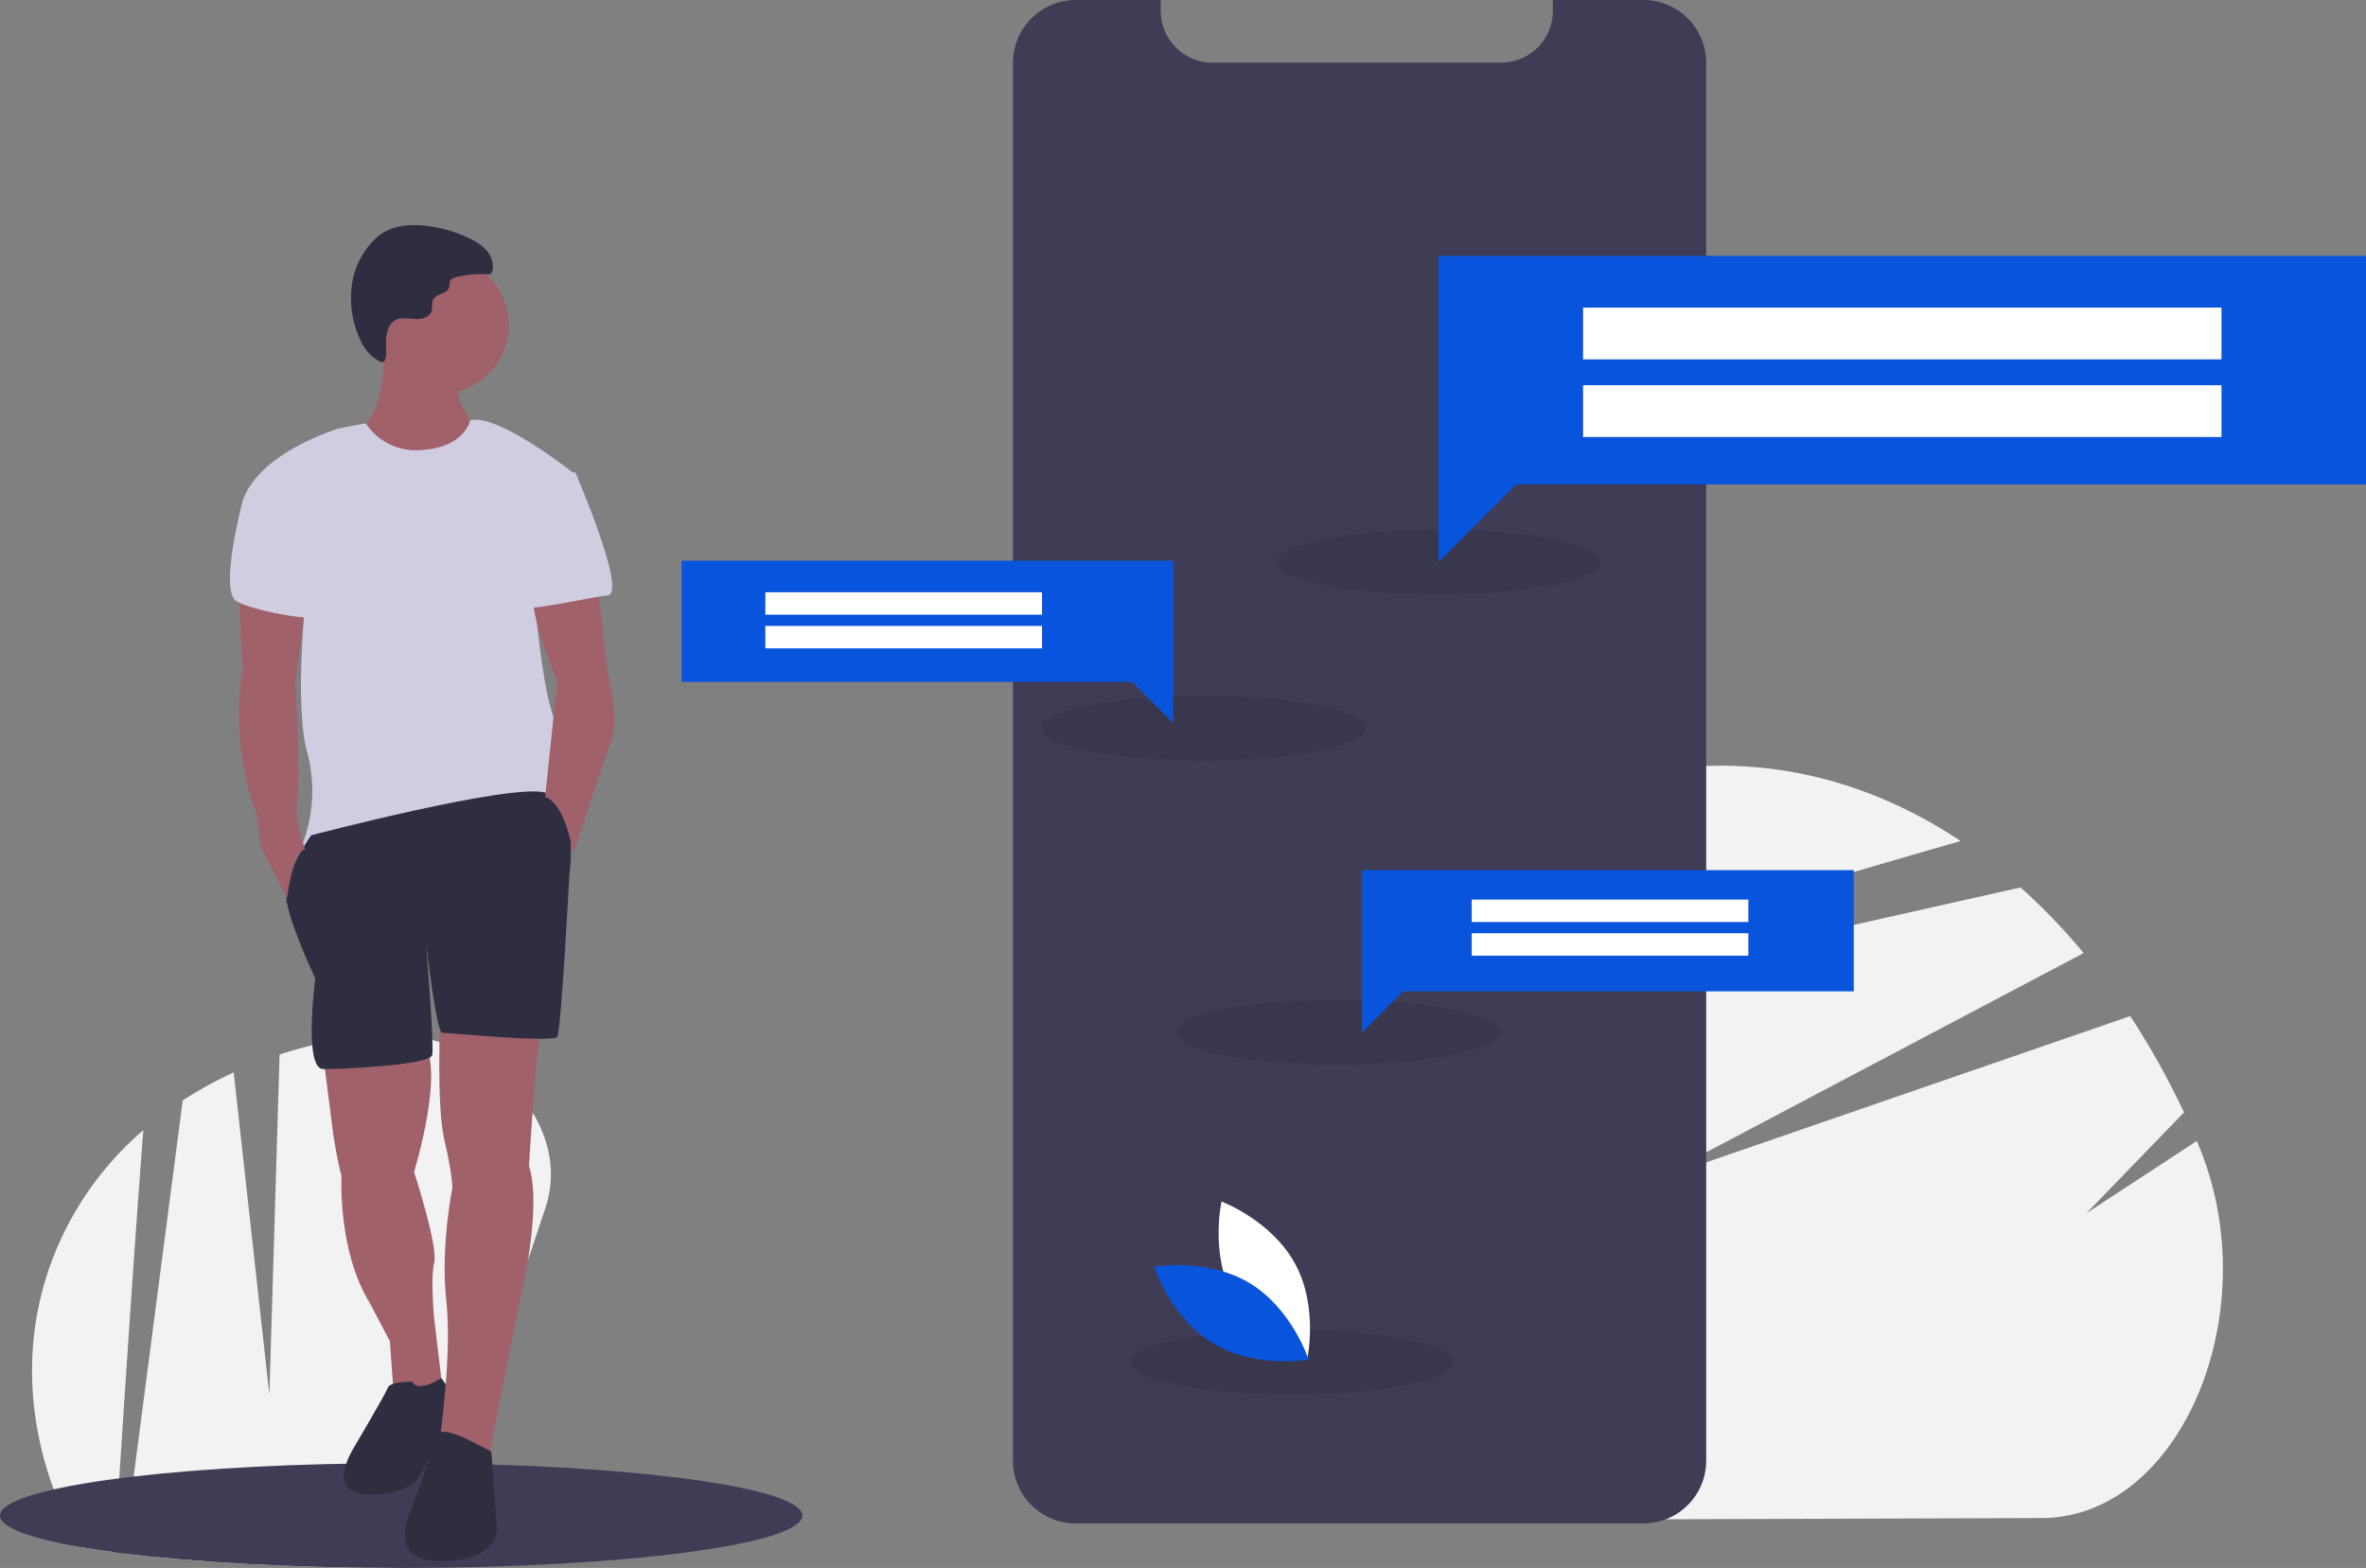 <svg id="eed9bbac-8433-4041-b27b-b9dabe773e72" data-name="Layer 1" xmlns="http://www.w3.org/2000/svg" width="1097" height="727.072" viewBox="0 0 1097 727.072"><rect x="0" y="0" width="1097" height="727.072" fill="#808080" stroke="none"/><title>share_opinion</title><path d="M998.215,790.389l-229.215.759c-60.81-18.272-110.632-81.736-110.947-176.887a269.465,269.465,0,0,1,3.238-42.812L845.913,529.971l142.424-31.995a283.262,283.262,0,0,1,29.256,30.419L881.403,600.308,817.156,634.234l72.194-24.907,149.843-51.694a363.37,363.37,0,0,1,24.916,44.672l-45.211,46.725,51.144-33.482q.328.769.653,1.541C1103.11,694.039,1062.893,790.175,998.215,790.389Z" transform="translate(-51.5 -86.464)" fill="#f2f2f2"/><path d="M960.547,476.44c-34.663,9.955-77.279,22.533-121.095,35.607-63.351,18.908-129.209,38.861-177.155,53.447l.031-.171a65.899,65.899,0,0,1,12.16-28.225c35.517-46.179,80.743-78.439,131.077-90.419h.004a188.906,188.906,0,0,1,43.202-5.154C888.816,441.393,926.748,453.953,960.547,476.44Z" transform="translate(-51.5 -86.464)" fill="#f2f2f2"/><path d="M304.4,646.526l-39.63,118.69-9.73,29.16a98.102,98.102,0,0,1-16.61,19.16h-.93c-49.93,0-95.27-2.57-128.68-6.74l4.65-35.65,9.98-76.46,12.76-97.92a181.568,181.568,0,0,1,23.63-13.01l11.25,101.56,5.31,47.91,1.54-51.3,3.19-106.48a213.056,213.056,0,0,1,30.78-7.48l16.71,38.1-7.9-39.38c.34-.04.68-.09,1.02-.13C272.47,560.446,318.32,604.806,304.4,646.526Z" transform="translate(-51.5 -86.464)" fill="#f2f2f2"/><path d="M117.95,610.546c-1.88,24.25-3.99,54.12-6.09,84.87-1.76,25.85-3.5,52.31-5.07,76.55-.78,12.09-1.52,23.63-2.19,34.27-5.68-.75-10.99-1.56-15.88-2.4a182.336,182.336,0,0,1-12.33-26.74c-8.6-23.47-11.89-48.08-9-72.39v-.01a144.303,144.303,0,0,1,6.46-28.82A148.437,148.437,0,0,1,117.95,610.546Z" transform="translate(-51.5 -86.464)" fill="#f2f2f2"/><path d="M423.5,789.246c0,13.38-82.78,24.22-185.07,24.29h-.93c-49.93,0-95.27-2.57-128.68-6.74-1.43-.19-2.84-.37-4.22-.56-5.68-.75-10.99-1.56-15.88-2.4-23.37-4.07-37.22-9.12-37.22-14.59,0-4.43,9.06-8.57,24.89-12.15,8.36-1.89,18.6-3.61,30.4-5.13q3.255-.435,6.68-.82c32.91-3.85,76.38-6.19,124.03-6.19,9.26,0,18.37.09,27.27.26C354.56,766.936,423.5,777.036,423.5,789.246Z" transform="translate(-51.5 -86.464)" fill="#3f3d56"/><path d="M201.429,576.604l4.673,36.453s1.869,12.151,3.739,18.694c0,0-1.869,34.584,13.086,58.886l9.347,17.759,1.869,26.171L257.51,737.371l-4.673-39.257s-1.869-18.694,0-26.171-9.347-42.061-9.347-42.061,14.955-48.604,3.739-60.755S201.429,576.604,201.429,576.604Z" transform="translate(-51.5 -86.464)" fill="#a0616a"/><path d="M242.555,727.089s-10.282,0-11.216,2.804-15.89,28.041-15.89,28.041-13.086,20.563,5.608,21.498,24.302-7.478,24.302-7.478,16.824-27.106,17.759-31.78-7.023-14.689-7.023-14.689S245.359,732.698,242.555,727.089Z" transform="translate(-51.5 -86.464)" fill="#2f2e41"/><circle cx="204.141" cy="150.846" r="31.78" fill="#a0616a"/><path d="M229.937,247.124s0,34.584-12.151,37.388S234.61,319.095,250.5,315.357s22.433-28.976,22.433-28.976-14.02-17.759-8.412-27.106S229.937,247.124,229.937,247.124Z" transform="translate(-51.5 -86.464)" fill="#a0616a"/><path d="M243.49,295.261a27.983,27.983,0,0,1-22.424-12.472s-13.095,2.191-14.964,3.125-34.584,11.216-42.061,32.714l29.91,38.322s-6.543,54.212,0,78.514a68.873,68.873,0,0,1-2.804,43.931s-2.804.935,1.869,2.804S305.18,462.571,307.049,456.963s-1.869-5.608.935-8.412,10.282-19.629,2.804-25.237-12.151-67.298-12.151-67.298l19.629-49.539s-35.874-28.67-48.782-25.084C269.483,281.393,266.857,295.261,243.49,295.261Z" transform="translate(-51.5 -86.464)" fill="#d0cde1"/><path d="M255.641,557.91s-1.869,41.127,1.869,57.016,3.739,22.433,3.739,22.433-5.608,27.106-2.804,52.343-3.271,65.915-3.271,65.915l22.9,6.991L292.094,691.571s11.216-43.931,4.673-64.494c0,0,3.739-62.624,6.543-69.167S255.641,557.91,255.641,557.91Z" transform="translate(-51.5 -86.464)" fill="#a0616a"/><path d="M230.56,242.97c.421-2.981,1.312-6.233,3.854-7.846,2.639-1.675,6.045-.988,9.162-.76s6.937-.552,7.961-3.504c.639-1.841-.051-4.041.945-5.716,1.586-2.665,6.428-2.361,7.264-5.347.265-.946.007-2.002.389-2.907.515-1.221,1.961-1.707,3.252-2.006a52.022,52.022,0,0,1,14.407-1.27,1.914,1.914,0,0,0,1.367-.271,1.672,1.672,0,0,0,.441-.768c1.095-3.273-.065-6.986-2.243-9.663a23.621,23.621,0,0,0-8.354-5.969,61.174,61.174,0,0,0-22.541-5.99c-5.962-.375-12.22.275-17.299,3.42a24.483,24.483,0,0,0-4.165,3.321,36.566,36.566,0,0,0-10.276,20.444A46.055,46.055,0,0,0,217.236,241.03c1.613,4.391,4.158,8.927,8.096,11.633,2.111,1.45,3.93,2.789,4.807.327C231.068,250.378,230.151,245.864,230.56,242.97Z" transform="translate(-51.5 -86.464)" fill="#2f2e41"/><path d="M195.82,473.787S181.8,492.481,184.604,505.567s13.086,34.584,13.086,34.584-5.608,42.061,3.739,42.061,49.539-1.869,50.473-6.543-2.804-51.408-2.804-51.408,4.673,41.127,7.478,41.127,51.408,4.673,53.278,1.869,5.608-74.776,5.608-74.776,5.098-33.943-11.004-38.47S195.82,473.787,195.82,473.787Z" transform="translate(-51.5 -86.464)" fill="#2f2e41"/><path d="M270.596,755.13s-16.824-9.347-17.759-1.869-11.216,34.584-11.216,34.584-10.282,21.498,12.151,22.433,28.041-9.347,28.041-14.02-2.514-36.736-2.514-36.736Z" transform="translate(-51.5 -86.464)" fill="#2f2e41"/><path d="M328.547,356.951l4.673,41.127s5.608,22.433,1.869,31.78-17.759,52.343-17.759,52.343-3.739-23.367-13.086-26.171l5.608-53.278s-13.382-33.246-10.43-37.654S328.547,356.951,328.547,356.951Z" transform="translate(-51.5 -86.464)" fill="#a0616a"/><path d="M162.171,359.755l1.869,37.388s-6.543,32.714,6.543,67.298l1.869,14.955,12.151,23.367s2.804-22.433,8.412-22.433c0,0-5.608-14.955-3.739-23.367s-.935-53.278-.935-53.278l4.673-36.295Z" transform="translate(-51.5 -86.464)" fill="#a0616a"/><path d="M307.984,305.542h10.282s24.302,56.082,14.955,57.016-39.257,8.412-40.192,4.673S307.984,305.542,307.984,305.542Z" transform="translate(-51.5 -86.464)" fill="#d0cde1"/><path d="M172.453,310.216l-8.412,8.412s-11.216,42.061-2.804,46.735,40.192,10.282,42.061,6.543S172.453,310.216,172.453,310.216Z" transform="translate(-51.5 -86.464)" fill="#d0cde1"/><path d="M842.581,115.594v648.2a29.139,29.139,0,0,1-29.13,29.11h-263.15a29.079,29.079,0,0,1-29.13-29.11v-648.2a29.127,29.127,0,0,1,29.13-29.13h39.38v5.05a23.987,23.987,0,0,0,23.98,23.99h133.84a23.789,23.789,0,0,0,14.22-4.68,22.285,22.285,0,0,0,2.36-1.98,23.917,23.917,0,0,0,7.4-17.33v-5.05h41.97A29.121,29.121,0,0,1,842.581,115.594Z" transform="translate(-51.5 -86.464)" fill="#3f3d56"/><ellipse cx="667" cy="260.642" rx="75" ry="15" opacity="0.1"/><ellipse cx="558" cy="337.642" rx="75" ry="15" opacity="0.1"/><ellipse cx="620" cy="478.642" rx="75" ry="15" opacity="0.1"/><ellipse cx="599" cy="631.642" rx="75" ry="15" opacity="0.1"/><polygon points="859.5 403.496 631.5 403.496 631.5 425.774 631.5 459.7 631.5 478.789 650.588 459.7 859.5 459.7 859.5 403.496" fill="#0954dd"/><polygon points="316 259.996 544 259.996 544 282.274 544 316.2 544 335.289 524.912 316.2 316 316.2 316 259.996" fill="#0954dd"/><rect x="682.367" y="417.142" width="128.267" height="10.4" fill="#fff"/><rect x="682.367" y="432.742" width="128.267" height="10.4" fill="#fff"/><rect x="354.867" y="274.642" width="128.267" height="10.4" fill="#fff"/><rect x="354.867" y="290.242" width="128.267" height="10.4" fill="#fff"/><polygon points="1097 118.642 667 118.642 667 160.658 667 224.642 667 260.642 703 224.642 1097 224.642 1097 118.642" fill="#0954dd"/><rect x="734" y="142.642" width="296" height="24" fill="#fff"/><rect x="734" y="178.642" width="296" height="24" fill="#fff"/><path d="M623.34,688.115c10.945,20.298,34.175,29.012,34.175,29.012s5.484-24.196-5.461-44.495-34.175-29.012-34.175-29.012S612.395,667.816,623.34,688.115Z" transform="translate(-51.5 -86.464)" fill="#fff"/><path d="M630.863,681.437c19.761,11.889,27.371,35.503,27.371,35.503s-24.428,4.339-44.188-7.55-27.371-35.503-27.371-35.503S611.103,669.548,630.863,681.437Z" transform="translate(-51.5 -86.464)" fill="#0954dd"/></svg>